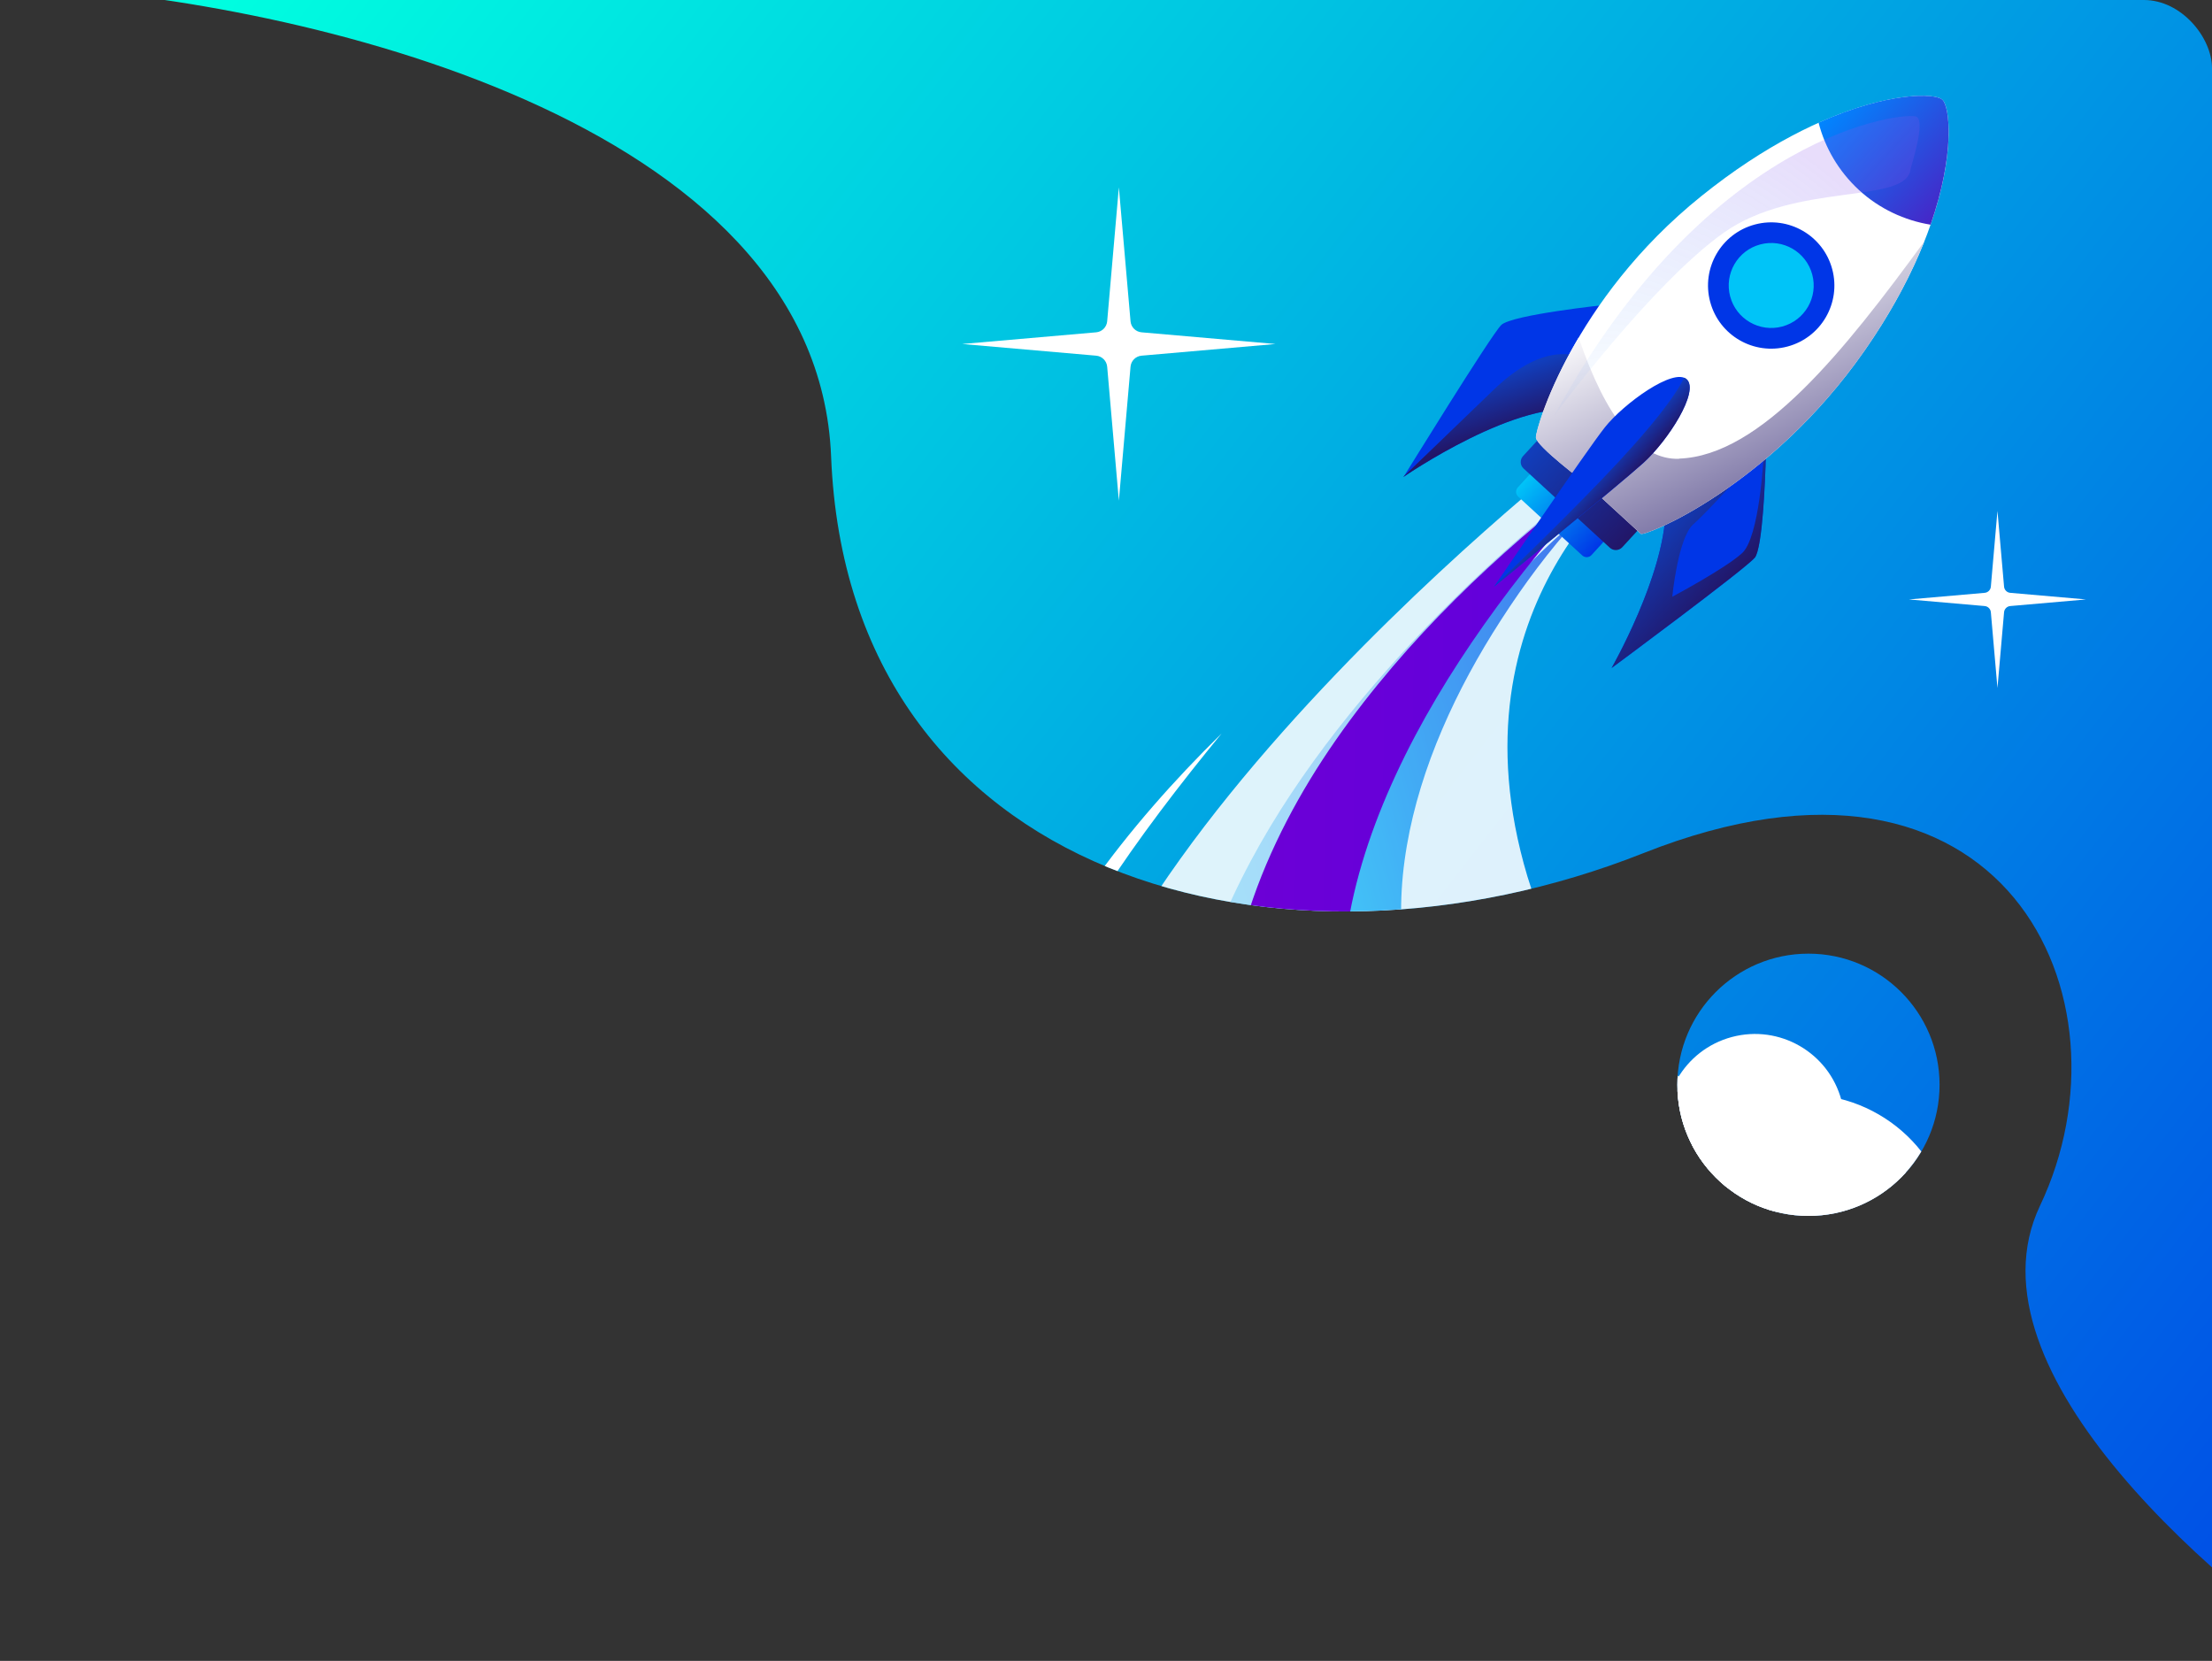 <?xml version="1.0" encoding="UTF-8"?><svg id="Capa_1" xmlns="http://www.w3.org/2000/svg" xmlns:xlink="http://www.w3.org/1999/xlink" viewBox="0 0 649.55 487.64"><rect x="0" y="0" width="649.55" height="487.64" fill="#333333" stroke="none"/><defs><style>.cls-1{fill:none;}.cls-2{fill:url(#Degradado_sin_nombre_11);opacity:.2;}.cls-2,.cls-3{isolation:isolate;}.cls-4{clip-path:url(#clippath);}.cls-5{fill:#0036e7;}.cls-6{fill:#00c4f8;}.cls-7,.cls-3{fill:#fff;}.cls-8{clip-path:url(#clippath-1);}.cls-3{opacity:.87;}.cls-9{fill:url(#Degradado_sin_nombre_10);}.cls-10{fill:url(#Degradado_sin_nombre_12);}.cls-11{opacity:.26;}.cls-12{opacity:.7;}.cls-13{fill:url(#Degradado_sin_nombre_6);}.cls-14{fill:url(#Degradado_sin_nombre_7);}.cls-15{fill:url(#Degradado_sin_nombre_2);}.cls-16{fill:url(#Degradado_sin_nombre_3);}.cls-17{fill:url(#Degradado_sin_nombre_8);}.cls-18{fill:url(#Degradado_sin_nombre_9);}.cls-19{fill:url(#Degradado_sin_nombre_4);}.cls-20{fill:url(#Degradado_sin_nombre_5);}.cls-21{fill:url(#Degradado_sin_nombre);}</style><clipPath id="clippath"><rect class="cls-1" width="649.55" height="487.64" rx="20" ry="20"/></clipPath><clipPath id="clippath-1"><path class="cls-1" d="m244.05,134C240.05,34.4,86.72.5,10.55-4v-39.5h684V494.5c-41.5-26.5-118.7-91.7-95.5-140.5,29-61-10.5-145.5-116.5-103.5s-233.5,8-238.5-116.5Zm287,146c21.26,0,38.5,17.24,38.5,38.5s-17.24,38.5-38.5,38.5-38.5-17.24-38.5-38.5,17.24-38.5,38.5-38.5Z"/></clipPath><linearGradient id="Degradado_sin_nombre" x1="49.75" y1="1564.08" x2="734.25" y2="2096.08" gradientTransform="translate(0 -1555.33)" gradientUnits="userSpaceOnUse"><stop offset="0" stop-color="#00ffe0"/><stop offset="1" stop-color="#0036e7"/></linearGradient><linearGradient id="Degradado_sin_nombre_2" x1="385.6" y1="1860.54" x2="505.36" y2="1828.45" gradientTransform="translate(0 -1555.33)" gradientUnits="userSpaceOnUse"><stop offset="0" stop-color="#00c4f8"/><stop offset="1" stop-color="#0036e7"/></linearGradient><linearGradient id="Degradado_sin_nombre_3" x1="336.34" y1="1880.96" x2="509.19" y2="1834.64" gradientTransform="translate(0 -1555.33)" gradientUnits="userSpaceOnUse"><stop offset="0" stop-color="#00c4f8"/><stop offset="1" stop-color="#0036e7"/></linearGradient><linearGradient id="Degradado_sin_nombre_4" x1="341.3" y1="1859.99" x2="537.81" y2="1862.07" gradientTransform="translate(0 -1555.33)" gradientUnits="userSpaceOnUse"><stop offset="0" stop-color="#6f00d4"/><stop offset="1" stop-color="#5800e2"/></linearGradient><linearGradient id="Degradado_sin_nombre_5" x1="447.3" y1="1696.68" x2="468.9" y2="1716.53" gradientTransform="translate(0 -1555.33)" gradientUnits="userSpaceOnUse"><stop offset="0" stop-color="#00c4f8"/><stop offset="1" stop-color="#0036e7"/></linearGradient><linearGradient id="Degradado_sin_nombre_6" x1="449.39" y1="1686.9" x2="478.48" y2="1713.63" gradientTransform="translate(0 -1555.33)" gradientUnits="userSpaceOnUse"><stop offset="0" stop-color="#113ebc"/><stop offset="1" stop-color="#221668"/></linearGradient><linearGradient id="Degradado_sin_nombre_7" x1="484.75" y1="1710.19" x2="505.75" y2="1729.48" gradientTransform="translate(0 -1555.33)" gradientUnits="userSpaceOnUse"><stop offset="0" stop-color="#113ebc"/><stop offset="1" stop-color="#221668"/></linearGradient><linearGradient id="Degradado_sin_nombre_8" x1="436.14" y1="1666.71" x2="441.29" y2="1682.02" gradientTransform="translate(0 -1555.33)" gradientUnits="userSpaceOnUse"><stop offset="0" stop-color="#113ebc"/><stop offset="1" stop-color="#221668"/></linearGradient><linearGradient id="Degradado_sin_nombre_9" x1="498.47" y1="1634.61" x2="546.28" y2="1736.97" gradientTransform="translate(0 -1555.33)" gradientUnits="userSpaceOnUse"><stop offset="0" stop-color="#fff"/><stop offset="1" stop-color="#221668"/></linearGradient><linearGradient id="Degradado_sin_nombre_10" x1="541.8" y1="1582.87" x2="574.56" y2="1612.97" gradientTransform="translate(0 -1555.33)" gradientUnits="userSpaceOnUse"><stop offset="0" stop-color="#0086ff"/><stop offset="1" stop-color="#4626c7"/></linearGradient><radialGradient id="Degradado_sin_nombre_11" cx="-2471.93" cy="2127.57" fx="-2471.93" fy="2127.57" r="1" gradientTransform="translate(338229.54 10975.03) rotate(42.56) scale(103.61 103.62)" gradientUnits="userSpaceOnUse"><stop offset="0" stop-color="#0086ff" stop-opacity="0"/><stop offset="1" stop-color="#8a56ed"/></radialGradient><linearGradient id="Degradado_sin_nombre_12" x1="466.58" y1="1696.67" x2="472.67" y2="1702.26" gradientTransform="translate(0 -1555.33)" gradientUnits="userSpaceOnUse"><stop offset="0" stop-color="#113ebc"/><stop offset="1" stop-color="#221668"/></linearGradient></defs><g class="cls-4"><g class="cls-8"><g><rect class="cls-21" x="-83.54" y="-89.34" width="956" height="732"/><path class="cls-3" d="m463.69,132.54s-181.38,141.45-152.96,235.18c28.43,93.73,96.65,75.41,96.65,75.41l-57.3,37.35,232.97-131.98s-110.4-10.49-134.53-91.18,34.02-121.38,34.02-121.38"/><g class="cls-12"><path class="cls-15" d="m463.21,152.46c-8.33,9.2-15.73,19.16-22.39,29.49-6.67,10.32-12.58,21.08-17.33,32.21-9.5,22.12-14.53,46.15-10.85,68.32,1.82,11.07,5.71,21.45,11.21,30.89,2.57,4.83,6.1,9.11,9.32,13.52,3.85,4.07,7.25,8.34,11.57,11.94,16.45,15.09,36.65,26.58,58.06,35.75l-18.73,36.19c-22.51-13.59-44.23-29.95-61.7-51.09-17.76-20.6-29.54-48.07-30.08-75.45-.34-13.67,1.98-27.03,5.94-39.52,3.95-12.53,9.57-24.23,16.13-35.11,6.55-10.93,14.1-21.11,22.31-30.61,8.2-9.5,16.94-18.43,26.48-26.42l.06-.1h0Z"/></g><g class="cls-11"><path class="cls-16" d="m465.69,141.9c-22.23,20.57-42.23,43.47-59.4,68.03-17.05,24.53-31.18,51.38-37.62,79.53-3.17,14.02-4.24,28.28-2.41,41.93,1.68,13.7,6.7,26.58,14.01,38,7.38,11.36,16.5,21.79,27.63,30.32,5.11,4.66,11.34,8.26,17.06,12.29,5.94,3.8,12.34,7.06,18.48,10.63l-15.84,27.61c-6.64-4.63-13.39-8.9-19.81-13.81-6.25-5.25-12.77-9.92-18.46-15.95-11.97-11.06-22.15-24.61-29.88-39.35-7.7-14.8-12.45-31.41-13.02-47.95-.73-16.54,2.01-32.78,6.89-47.89,9.88-30.34,27.14-56.63,46.68-80.13,19.67-23.49,41.74-44.65,65.7-63.22v-.04h-.01Z"/></g><path class="cls-19" d="m478.07,133.53c-12.56,12.28-24.02,25.51-34.55,39.33-10.49,13.81-20.01,28.21-27.98,43.22-7.92,14.99-14.28,30.58-17.94,46.26-3.66,15.68-4.43,31.35-1.53,45.65,5.64,28.82,26.34,50.75,52.21,67.05,1.63,1.01,3.08,2.15,4.82,3.08l5.16,2.78,10.24,5.54c7.28,3.23,14.46,6.53,21.81,9.57,7.65,2.71,15.1,5.6,22.79,8.12l23.49,6.96-25.01,67.95-25.23-12.52c-8.33-4.44-16.58-9.36-24.76-14.05-8.12-5.09-16.09-10.6-23.99-15.96l-11.53-9.1-5.72-4.54c-1.9-1.53-3.66-3.35-5.51-5.02l-10.77-10.24c-3.42-3.71-6.71-7.59-9.98-11.39-1.59-1.95-3.37-3.68-4.8-5.85l-4.41-6.33c-2.88-4.24-5.89-8.32-8.19-13.1-10.17-18-16.33-38.91-16.65-59.46-.47-20.6,4.39-40.21,11.78-57.65,7.46-17.54,17.41-33.21,28.53-47.53s23.46-27.4,36.46-39.46c13.04-12.07,26.74-23.26,41.24-33.22l.02-.09h0Z"/><path class="cls-20" d="m470.42,156.76l-18.79-17.26c-.79-.72-2.01-.67-2.73.12l-3.19,3.48c-.72.79-.67,2,.11,2.72l18.8,17.26c.79.72,2.01.67,2.73-.12l3.19-3.48c.72-.78.67-2-.12-2.72Z"/><path class="cls-13" d="m480.52,152.34l-25.32-23.26c-1.05-.97-2.69-.9-3.66.15l-4.3,4.68c-.97,1.05-.9,2.69.16,3.65l25.32,23.26c1.05.97,2.69.9,3.66-.15l4.3-4.68c.97-1.05.9-2.69-.16-3.65Z"/><path class="cls-5" d="m471.78,89.47s-27.89,2.93-30.95,5.96c-3.05,3.03-28.67,44.59-28.67,44.59,0,0,34.52-23.86,53.43-19.41l6.19-31.14h0Z"/><path class="cls-5" d="m518.57,132.45s-.57,28.01-3.33,31.35c-2.76,3.33-42.02,32.37-42.02,32.37,0,0,20.87-36.43,14.78-54.89l30.53-8.82h.04,0Z"/><path class="cls-14" d="m515.28,163.78c2.34-2.84,3.11-23.73,3.25-29.71-.4-.06-.66-.08-.66-.08,0,0-1.14,23.8-6.35,28.46-5.21,4.67-20.46,12.75-20.46,12.75,0,0,1.68-17.36,6.19-21.28,4.52-3.93,16.42-17.4,16.42-17.4l-24.56,13.5c-.52,19.3-15.86,46.09-15.86,46.09,0,0,39.25-29.04,42.02-32.37v.04h.01Z"/><path class="cls-17" d="m465.88,119.12l2.42-12.2c-4.26-3.06-14.48-7.12-29.65,7.48-14.24,13.76-22.66,21.83-26.41,25.43-.1.11-.12.2-.12.2,0,0,34.09-23.58,53.09-19.45l.67-1.45h0Z"/><path class="cls-7" d="m465.69,141.9s-14.56-10.88-14.65-13.45,10.78-40.48,48.53-70.85c37.75-30.38,67.48-31.38,70.81-28.32,3.33,3.06,5.25,33.38-22.81,73.6s-64.74,54.77-65.75,53.85l-16.17-14.82h.04Z"/><path class="cls-5" d="m524.91,101.74c9.9-2.65,15.77-12.82,13.12-22.71-2.65-9.89-12.82-15.76-22.72-13.11s-15.77,12.82-13.12,22.71,12.82,15.76,22.72,13.11Z"/><path class="cls-6" d="m523.34,95.87c6.66-1.78,10.61-8.62,8.82-15.28-1.78-6.65-8.62-10.6-15.28-8.82-6.65,1.78-10.6,8.62-8.82,15.28,1.78,6.65,8.62,10.6,15.28,8.82Z"/><path class="cls-18" d="m493.07,134.65c24.04-.83,48.66-31.81,72.01-63.77-3.81,9.56-9.37,20.35-17.51,32-28.06,40.22-64.74,54.77-65.75,53.85l-16.17-14.82s-14.56-10.88-14.65-13.45c-.08-1.42,3.24-13.61,12.57-29.36,7.98,23.6,17.94,36.01,29.47,35.6l.03-.05h0Z"/><path class="cls-5" d="m438.79,172.17s26.96-39.72,32.45-46.67,20.21-17.65,24.05-14.13c3.83,3.52-5.47,17.99-12.71,24.56-7.25,6.57-43.78,36.28-43.78,36.28v-.04h-.01Z"/><path class="cls-9" d="m534.02,36.01c1.89,7.35,5.86,14.23,11.84,19.76,5.99,5.53,13.45,8.97,21.05,10.2,7.23-20.75,5.67-34.65,3.47-36.69-2.21-2.04-16.17-2.29-36.36,6.73h0Z"/><path class="cls-2" d="m561.06,49.7c.14-1.23,4.45-13.85,1.74-15.42-2.72-1.57-60.6,3.79-106.26,87.56,0,0,28.37-38.4,49.57-53.47,21.21-15.07,53.66-8.26,54.91-18.66h.04Z"/><path class="cls-10" d="m438.95,171.96l-.16.21s36.53-29.71,43.77-36.28c7.26-6.53,16.55-21.04,12.71-24.56-.22-.2-.47-.34-.75-.43-2.2,4.79-9.25,14.46-24.65,30.43-13.27,13.75-25.98,25.91-30.92,30.63h0Z"/><path class="cls-7" d="m320.15,419.98c-56.42-39.63-34.92-113.35.15-160.08,11.41-16.1,24.49-30.86,38.45-44.58-12.43,15.14-24.34,30.65-34.93,46.95-31.58,47.37-51.44,113.73-3.67,157.71h0Z"/><path class="cls-7" d="m372.68,476.5c23.34-6.25,37.2-30.24,30.95-53.57-6.26-23.33-30.24-37.18-53.58-30.92-23.34,6.25-37.2,30.24-30.94,53.57,6.25,23.33,30.24,37.18,53.57,30.92Z"/><path class="cls-7" d="m436.76,421.15c23.34-6.25,37.19-30.24,30.94-53.57-6.25-23.33-30.24-37.17-53.58-30.92-23.34,6.25-37.19,30.24-30.94,53.57,6.25,23.33,30.24,37.18,53.58,30.92h0Z"/><path class="cls-7" d="m541.06,407.3c23.34-6.25,37.19-30.24,30.94-53.57-6.25-23.33-30.24-37.17-53.58-30.92-23.34,6.25-37.19,30.24-30.94,53.57,6.25,23.33,30.24,37.18,53.58,30.92h0Z"/><path class="cls-7" d="m488.51,369.31c14.04-3.76,22.37-18.18,18.61-32.21s-18.19-22.35-32.22-18.59-22.36,18.18-18.6,32.21c3.75,14.03,18.18,22.35,32.21,18.59h0Z"/><path class="cls-7" d="m458.27,349.51c9.94-2.66,15.84-12.88,13.17-22.81-2.66-9.94-12.88-15.83-22.82-13.17-9.94,2.66-15.84,12.88-13.17,22.81,2.66,9.94,12.88,15.83,22.82,13.17Z"/><path class="cls-7" d="m345.97,376.79c7.64-2.05,12.18-9.9,10.13-17.54-2.05-7.64-9.9-12.17-17.54-10.12s-12.18,9.9-10.13,17.54c2.04,7.64,9.9,12.17,17.54,10.12Z"/><path class="cls-7" d="m428.29,318.21c7.65-2.05,12.18-9.9,10.13-17.54-2.04-7.64-9.9-12.17-17.54-10.12-7.64,2.05-12.17,9.9-10.13,17.54,2.05,7.64,9.9,12.17,17.54,10.12Z"/><path class="cls-7" d="m522.15,355.28c14.03-3.76,22.36-18.18,18.6-32.21s-18.18-22.35-32.22-18.59c-14.03,3.76-22.36,18.18-18.6,32.21s18.18,22.35,32.22,18.59Z"/><path class="cls-7" d="m345.13,424.25c14.03-3.76,22.36-18.18,18.61-32.21-3.76-14.03-18.19-22.35-32.22-18.59-14.04,3.76-22.37,18.18-18.61,32.21s18.19,22.35,32.22,18.59Z"/><path class="cls-7" d="m379.36,389.47c14.04-3.76,22.37-18.18,18.61-32.21-3.76-14.03-18.19-22.35-32.22-18.59-14.04,3.76-22.37,18.18-18.61,32.21,3.76,14.03,18.19,22.35,32.22,18.59Z"/><path class="cls-7" d="m408.33,373.42c14.04-3.76,22.37-18.18,18.61-32.21s-18.19-22.35-32.22-18.59c-14.04,3.76-22.37,18.18-18.61,32.21s18.19,22.35,32.22,18.59h0Z"/><path class="cls-7" d="m444.63,372.53c10.47-2.8,16.68-13.56,13.88-24.02-2.81-10.46-13.56-16.67-24.03-13.87-10.46,2.8-16.67,13.56-13.87,24.02s13.56,16.67,24.02,13.87Z"/><path class="cls-7" d="m335.21,97.57l39.34,3.43-39.34,3.43c-1.72.15-3.08,1.52-3.23,3.23l-3.43,39.34-3.43-39.34c-.15-1.72-1.52-3.08-3.23-3.23l-39.34-3.43,39.34-3.43c1.72-.15,3.08-1.52,3.23-3.23l3.43-39.34,3.43,39.34c.15,1.72,1.52,3.08,3.23,3.23Z"/><path class="cls-7" d="m590.31,174.06l22.24,1.94-22.24,1.94c-.97.08-1.74.86-1.82,1.82l-1.94,22.24-1.94-22.24c-.08-.97-.86-1.74-1.82-1.82l-22.24-1.94,22.24-1.94c.97-.08,1.74-.86,1.82-1.82l1.94-22.24,1.94,22.24c.08.97.86,1.74,1.82,1.82Z"/></g></g></g></svg>